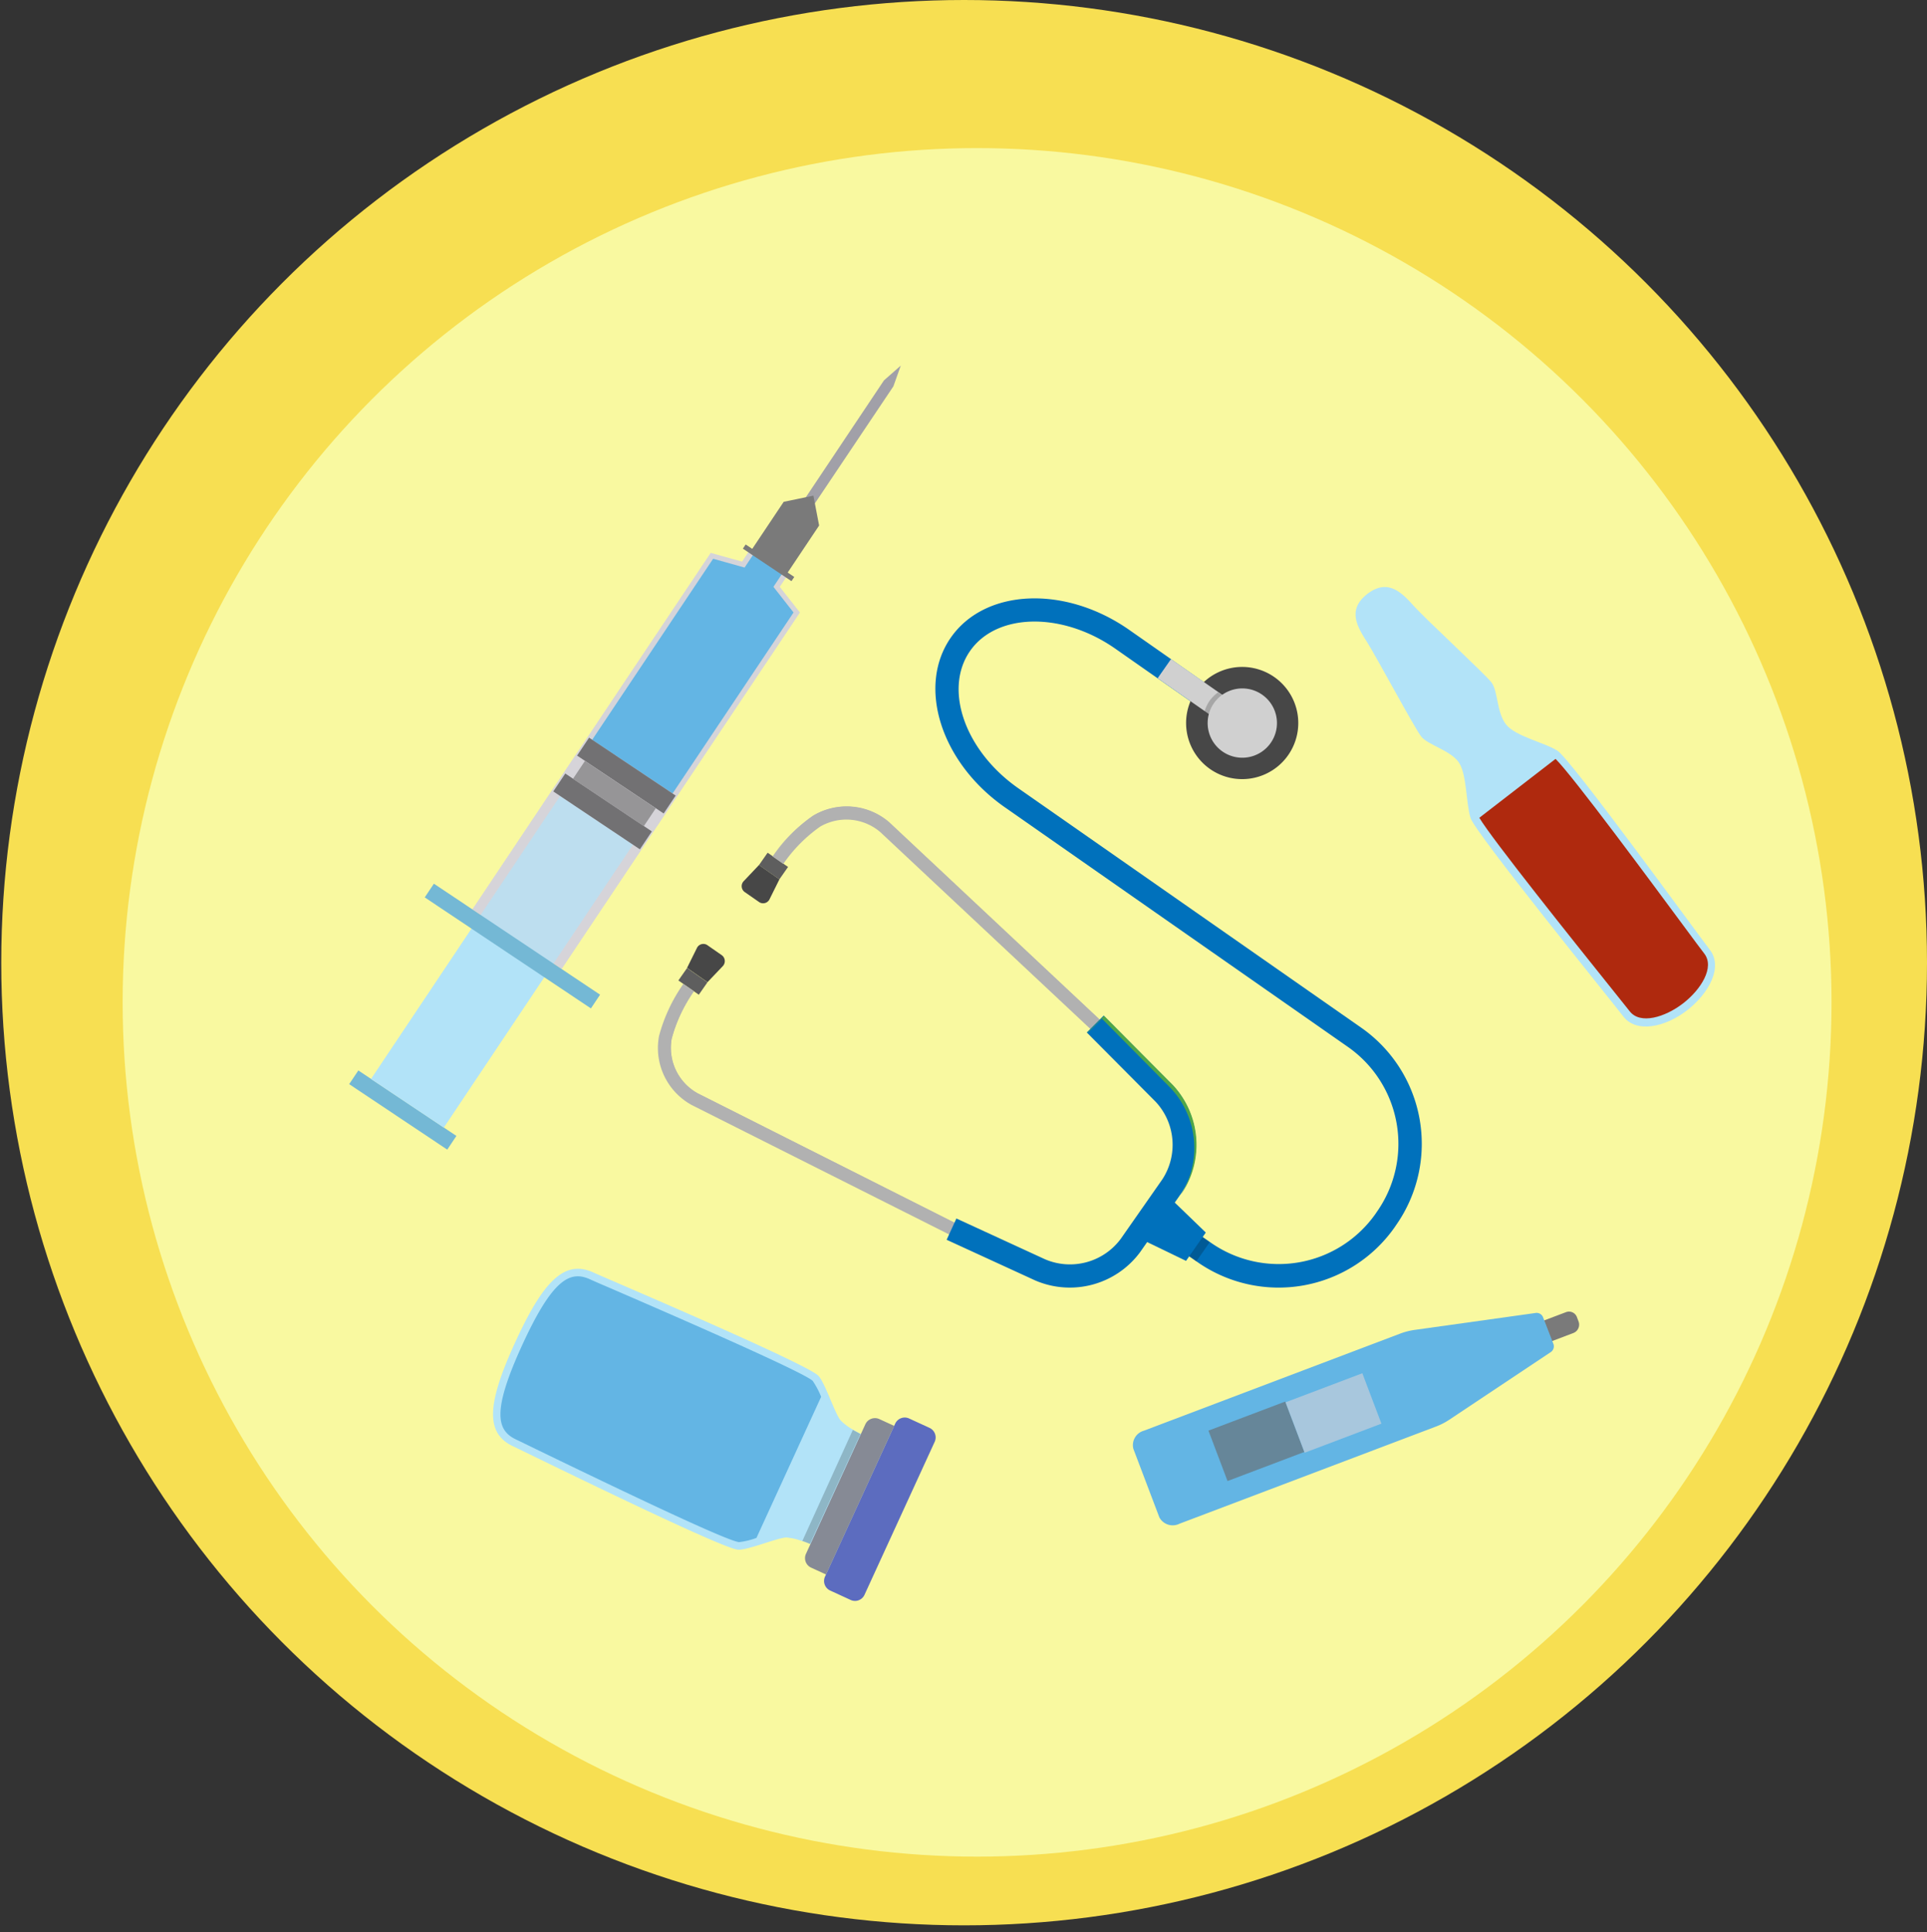 <svg id="Laag_1" data-name="Laag 1" xmlns="http://www.w3.org/2000/svg" viewBox="0 0 229.09 229.77"><rect x="0" y="0" width="229.09" height="229.77" fill="#333333" stroke="none"/><defs><style>.cls-1{fill:#f7df52;}.cls-2{fill:#f9f9a0;}.cls-3{fill:#7a7a7a;}.cls-4{fill:#63b5e4;}.cls-5{fill:#686868;}.cls-5,.cls-6{opacity:0.6;}.cls-15,.cls-18,.cls-6{fill:#d5d4d9;}.cls-7{fill:#474747;}.cls-8{fill:#5e5e5e;}.cls-9{fill:#b1b1b1;}.cls-10{fill:#0071bc;}.cls-11{fill:#d0d0d0;}.cls-12{opacity:0.2;}.cls-13{fill:#4fa648;}.cls-14{fill:#74b8d5;}.cls-16{fill:#b2e3f8;}.cls-17{fill:#a1a0a8;}.cls-18{opacity:0.3;}.cls-19{fill:#af290e;}.cls-20{fill:#868a95;}.cls-21{fill:#5c6cbf;}</style></defs><title>concultatie svg</title><circle class="cls-1" cx="114.62" cy="114.47" r="114.47"/><circle class="cls-2" cx="116.16" cy="119.19" r="101.58"/><path class="cls-3" d="M184.46,155.66h2.63a0,0,0,0,1,0,0v2.81a1,1,0,0,1-1,1h-.56a1.07,1.07,0,0,1-1.07-1.07v-2.75A0,0,0,0,1,184.46,155.66Z" transform="translate(104.23 387.11) rotate(-110.74)"/><path class="cls-4" d="M136,170.12l30.48-11.55a8.16,8.16,0,0,1,1.75-.44l14.29-2a.82.82,0,0,1,.91.47l1.25,3.21a.83.83,0,0,1-.37,1l-12,8a8,8,0,0,1-1.65.84l-30.43,11.53a1.8,1.8,0,0,1-2.4-.75l-3.09-8.15A1.78,1.78,0,0,1,136,170.12Z"/><rect class="cls-5" x="146.15" y="166.5" width="6.41" height="9.76" transform="translate(41.98 371.75) rotate(-110.74)"/><rect class="cls-6" x="155.3" y="163.14" width="6.41" height="9.76" transform="translate(57.53 375.75) rotate(-110.74)"/><path class="cls-7" d="M85.91,114.9a.87.87,0,0,0-.13-1.34l-1.64-1.14a.85.85,0,0,0-1.3.33l-1.16,2.34,2.43,1.7Z"/><rect class="cls-8" x="81.48" y="115.2" width="1.8" height="2.96" transform="translate(-60.45 117.4) rotate(-55.06)"/><path class="cls-9" d="M113.06,146.9l.69-1.37L82.93,130a6.18,6.18,0,0,1-3.08-6.48,17.49,17.49,0,0,1,2.66-5.65L81.24,117a19.5,19.5,0,0,0-2.89,6.18,7.73,7.73,0,0,0,3.89,8.22Z"/><path class="cls-7" d="M91.5,106.9a.85.85,0,0,1-1.3.33l-1.64-1.14a.86.86,0,0,1-.13-1.33l1.8-1.9,2.43,1.7Z"/><rect class="cls-8" x="91.06" y="101.49" width="1.8" height="2.96" transform="translate(-45.12 119.39) rotate(-55.06)"/><path class="cls-9" d="M130.89,121.37l-25.17-23.6A7.74,7.74,0,0,0,96.66,97a19.31,19.31,0,0,0-4.81,4.84l1.27.89a17.72,17.72,0,0,1,4.39-4.44,6.21,6.21,0,0,1,7.15.66l25.18,23.6Z"/><path class="cls-10" d="M136.81,146.19l5.56,3.89a16.85,16.85,0,0,0,23.44-4.16l.19-.28a16.84,16.84,0,0,0-4.16-23.43L121.06,93.73c-6.35-4.44-8.91-11.77-5.73-16.33s11-4.67,17.3-.24l11,7.7,1.59-2.28-11-7.7c-7.61-5.31-17.1-4.9-21.17.92s-1.19,14.89,6.42,20.2l40.78,28.49a14.06,14.06,0,0,1,3.47,19.56l-.19.28A14.07,14.07,0,0,1,144,147.8l-5.56-3.88Z"/><path class="cls-7" d="M143.85,91.44a6.67,6.67,0,1,0-1.64-9.29A6.68,6.68,0,0,0,143.85,91.44Z"/><rect class="cls-11" x="140.5" y="77.69" width="2.78" height="8.49" transform="translate(-6.53 151.33) rotate(-55.06)"/><rect class="cls-12" x="138.98" y="143.76" width="2.78" height="6.45" transform="translate(-60.51 177.89) rotate(-55.06)"/><polygon class="cls-10" points="141 149.93 143.35 146.56 138.65 142.02 135.11 147.08 141 149.93"/><path class="cls-9" d="M113.52,145.86,82.7,130.34a6.19,6.19,0,0,1-3.08-6.49,17.63,17.63,0,0,1,2.65-5.65l.24-.33a17.49,17.49,0,0,0-2.66,5.65A6.18,6.18,0,0,0,82.93,130l30.82,15.53Z"/><path class="cls-9" d="M105.48,98.11a7.74,7.74,0,0,0-9.06-.82,18.85,18.85,0,0,0-4.57,4.51h0A19.31,19.31,0,0,1,96.66,97a7.74,7.74,0,0,1,9.06.82l25.17,23.6-.27.3Z"/><path class="cls-12" d="M143.21,84.55l1.36,1,1.59-2.28-1.36-.94a4.66,4.66,0,0,0-1,1A4.78,4.78,0,0,0,143.21,84.55Z"/><path class="cls-10" d="M135.55,148.88l4.94-7.07A10.4,10.4,0,0,0,139.38,129l-8.18-8.23-2,2,8.18,8.23a7.51,7.51,0,0,1,.8,9.24l-4.94,7.07a7.52,7.52,0,0,1-9,2.43l-10.54-4.85-1.16,2.53,10.54,4.84A10.39,10.39,0,0,0,135.55,148.88Z"/><path class="cls-11" d="M145.32,89.35a4.12,4.12,0,1,0-1-5.74A4.12,4.12,0,0,0,145.32,89.35Z"/><path class="cls-13" d="M139.15,129.36,131,121.13l-1.68,1.67-.06,0,2-2,8.18,8.23a10.4,10.4,0,0,1,1.11,12.79l-.24.34A10.4,10.4,0,0,0,139.15,129.36Z"/><rect class="cls-14" x="46.91" y="124.99" width="1.96" height="14.02" transform="translate(-88.48 98.5) rotate(-56.26)"/><polygon class="cls-15" points="92.7 69.78 93.61 68.43 89.12 65.43 88.22 66.78 84.49 65.74 56.16 108.13 66.77 115.22 95.1 72.83 92.7 69.78"/><polygon class="cls-4" points="70.4 87.97 84.78 66.44 88.52 67.49 89.65 65.79 93.08 68.08 91.95 69.78 94.34 72.83 79.96 94.35 70.4 87.97"/><rect class="cls-16" x="39.44" y="109.16" width="40.47" height="10.41" transform="translate(-68.57 100.45) rotate(-56.25)"/><rect class="cls-14" x="59.94" y="100.61" width="1.96" height="23.76" transform="translate(-66.46 100.65) rotate(-56.25)"/><path class="cls-17" d="M95.36,59.79l9.73-14.56,2-1.76-.88,2.47L96.44,60.51C95.67,61.49,94.74,60.87,95.36,59.79Z"/><polygon class="cls-3" points="93.17 59.67 96.7 58.94 97.38 62.49 93.47 68.34 89.26 65.52 93.17 59.67"/><rect class="cls-7" x="73.19" y="86.03" width="2.56" height="12.38" transform="translate(-43.59 102.87) rotate(-56.23)"/><rect class="cls-7" x="70.35" y="90.29" width="2.56" height="12.38" transform="translate(-48.38 102.4) rotate(-56.23)"/><rect class="cls-3" x="71.77" y="89.28" width="2.55" height="10.13" transform="translate(-45.99 102.64) rotate(-56.23)"/><rect class="cls-3" x="91.07" y="63.46" width="0.6" height="6.95" transform="translate(-15.06 105.67) rotate(-56.23)"/><rect class="cls-18" x="55.98" y="95.04" width="24.68" height="12.76" transform="translate(-53.96 101.88) rotate(-56.25)"/><path class="cls-16" d="M185.16,89.27c-1.57-1-5-1.7-6.12-3.13s-.95-4-1.73-5-7.77-7.48-9.15-9-3.07-3.47-5.6-1.52-1.09,4.06,0,5.79,5.61,10.16,6.39,11.16,3.38,1.62,4.42,3,.89,4.93,1.46,6.71,16.61,21.57,18.16,23.59,5,1.28,7.61-.76,4.24-5.14,2.68-7.16S186.73,90.26,185.16,89.27Z"/><path class="cls-19" d="M200.13,110.06c1.25,1.69,2.16,2.92,2.49,3.34,1.24,1.62-.38,4.25-2.53,5.91s-5.11,2.55-6.35.93L191.15,117c-3.87-4.83-13.82-17.28-15.28-19.76l9.06-7C187,92.28,196.45,105.09,200.13,110.06Z"/><path class="cls-16" d="M61.05,172c-3.42-1.56-3.13-5.12.21-12.41s5.86-9.84,9.28-8.28c1.35.62,25.15,10.73,26.73,12.26.79.76,2,4.59,2.68,5.34a6.76,6.76,0,0,0,1.49,1.11l.9.49c1,.5,1.8.87,1.8.87l-6,13s-.84-.4-1.83-.79c-.32-.13-.64-.25-1-.36a7.3,7.3,0,0,0-1.81-.41c-1,0-4.71,1.56-5.79,1.45C85.6,184.07,62.41,172.64,61.05,172Z"/><path class="cls-4" d="M63.83,172.37l-2.41-1.17c-2.35-1.07-3-3.26.65-11.23s5.74-8.92,8.09-7.84c.24.11,1.12.5,2.46,1.07,15.1,6.53,23.19,10.24,24,11a10,10,0,0,1,1,1.89l-7.69,16.78a8.69,8.69,0,0,1-2.07.5C86.71,183.26,78.63,179.55,63.83,172.37Z"/><path class="cls-20" d="M95.81,184.78l7.08-15.45a1.26,1.26,0,0,1,1.67-.58l1.74.8-8.1,17.67-1.74-.8A1.24,1.24,0,0,1,95.81,184.78Z"/><path class="cls-21" d="M98.07,187.5l8.36-18.23a1.25,1.25,0,0,1,1.67-.59l2.39,1.1a1.25,1.25,0,0,1,.64,1.64l-8.36,18.23a1.24,1.24,0,0,1-1.66.59l-2.39-1.1A1.25,1.25,0,0,1,98.07,187.5Z"/><path class="cls-12" d="M95.39,183.23l6-13.2.9.49-6,13.07C96,183.46,95.72,183.34,95.39,183.23Z"/></svg>